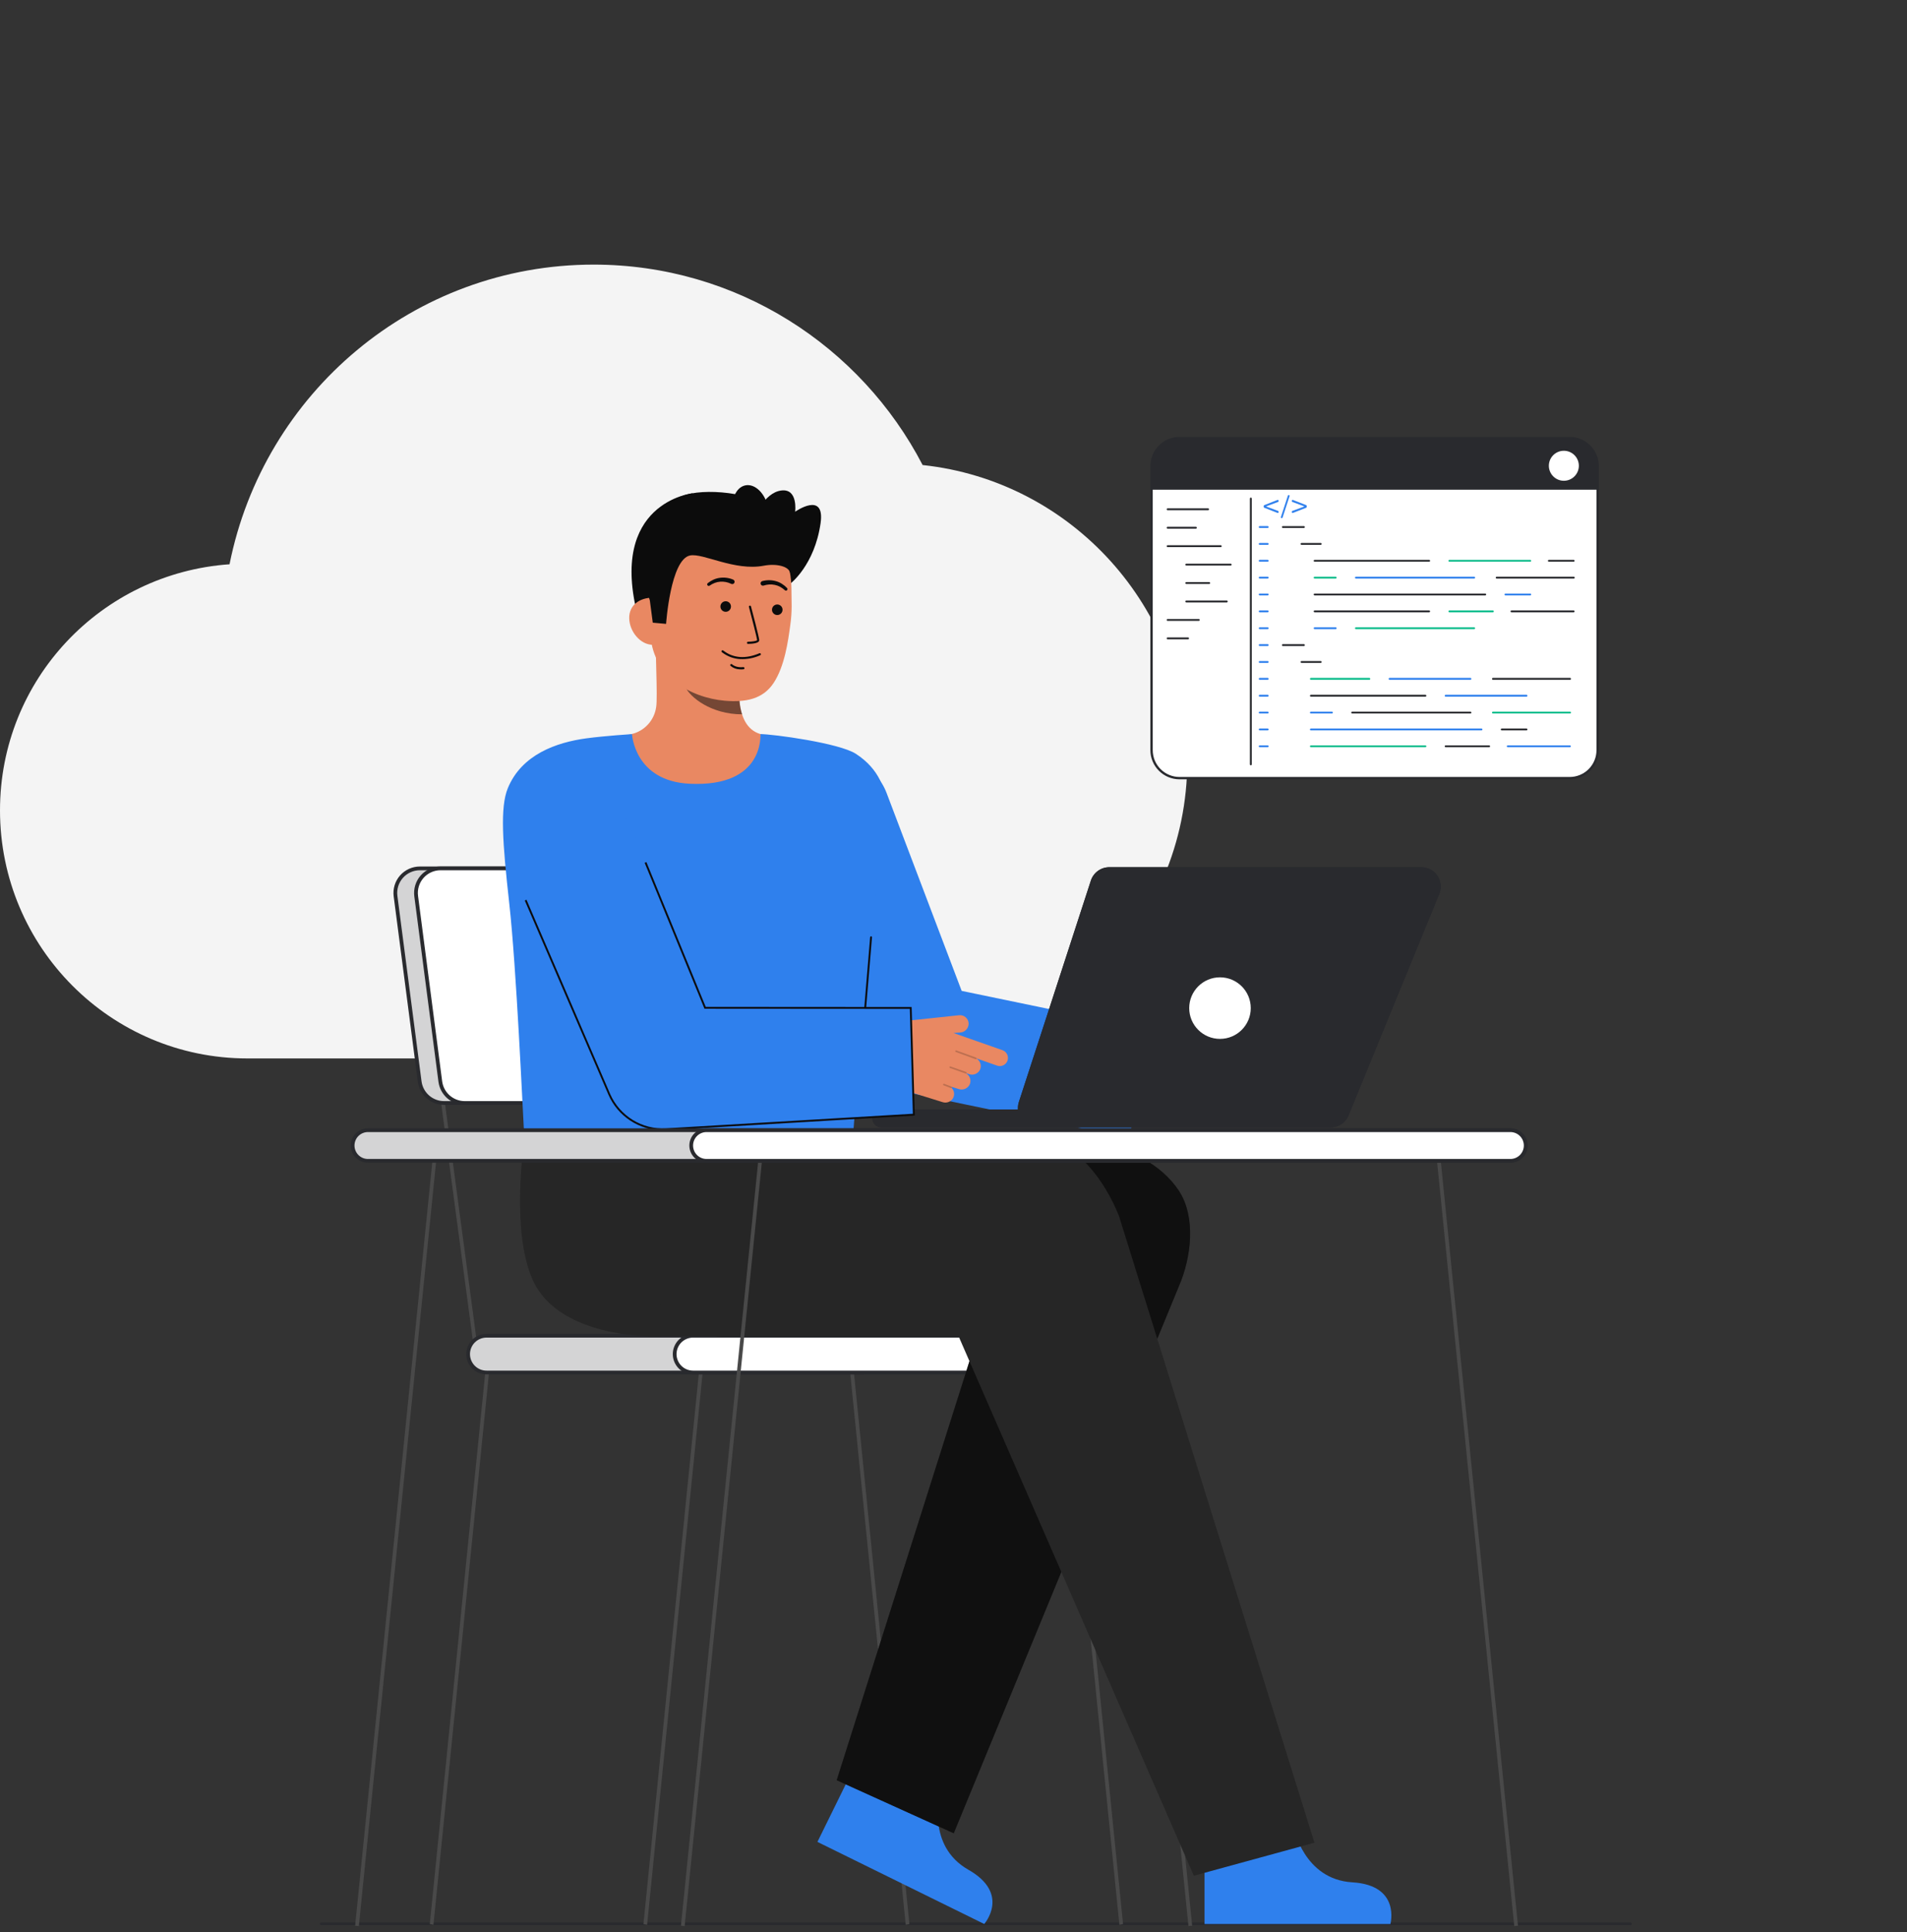 <svg width="309" height="313" viewBox="0 0 309 313" fill="none" xmlns="http://www.w3.org/2000/svg">
<rect x="0" y="0" width="309" height="313" fill="#333333" stroke="none"/>
<path d="M264.197 311.847H52.046C51.99 311.847 51.936 311.825 51.896 311.785C51.856 311.745 51.834 311.691 51.834 311.635C51.834 311.579 51.856 311.525 51.896 311.485C51.936 311.445 51.99 311.423 52.046 311.423H264.196C264.253 311.423 264.307 311.445 264.346 311.485C264.386 311.525 264.408 311.579 264.408 311.635C264.408 311.691 264.386 311.745 264.346 311.785C264.307 311.825 264.253 311.847 264.196 311.847H264.197Z" fill="#292A2E"/>
<g opacity="0.65">
<path d="M264.197 311.847H52.046C51.99 311.847 51.936 311.825 51.896 311.785C51.856 311.745 51.834 311.691 51.834 311.635C51.834 311.579 51.856 311.525 51.896 311.485C51.936 311.445 51.99 311.423 52.046 311.423H264.196C264.253 311.423 264.307 311.445 264.346 311.485C264.386 311.525 264.408 311.579 264.408 311.635C264.408 311.691 264.386 311.745 264.346 311.785C264.307 311.825 264.253 311.847 264.196 311.847H264.197Z" fill="#292A2E"/>
</g>
<path d="M37.194 91.404C42.725 63.677 67.013 42.862 96.192 42.862C119.358 42.862 139.478 56.042 149.498 75.33C173.626 77.902 192.383 98.396 192.383 123.229C192.383 149.831 170.82 171.449 144.287 171.449H40.08C17.956 171.449 -6.10352e-05 153.447 -6.10352e-05 131.266C-6.10352e-05 110.049 16.433 92.85 37.194 91.404Z" fill="#F4F4F4"/>
<path d="M70.234 311.795L69.639 311.68L78.937 219.29L79.532 219.404L70.234 311.795Z" fill="#494949"/>
<path d="M104.854 311.795L104.259 311.68L113.556 219.29L114.151 219.404L104.854 311.795Z" fill="#494949"/>
<path d="M181.379 311.795L181.974 311.68L172.676 219.29L172.081 219.404L181.379 311.795Z" fill="#494949"/>
<path d="M146.759 311.795L147.354 311.68L138.057 219.29L137.462 219.404L146.759 311.795Z" fill="#494949"/>
<path d="M134.429 178.628L133.829 178.708L139.26 219.387L139.86 219.307L134.429 178.628Z" fill="#494949"/>
<path d="M72.087 178.628L71.486 178.708L76.918 219.387L77.518 219.307L72.087 178.628Z" fill="#494949"/>
<path d="M139.808 216.368H78.83C77.185 216.368 75.851 217.701 75.851 219.347V219.347C75.851 220.992 77.185 222.326 78.83 222.326H139.808C141.453 222.326 142.787 220.992 142.787 219.347V219.347C142.787 217.701 141.453 216.368 139.808 216.368Z" fill="#292A2E"/>
<path opacity="0.8" d="M139.808 216.368H78.83C77.185 216.368 75.851 217.701 75.851 219.347V219.347C75.851 220.992 77.185 222.326 78.83 222.326H139.808C141.453 222.326 142.787 220.992 142.787 219.347V219.347C142.787 217.701 141.453 216.368 139.808 216.368Z" fill="white"/>
<path d="M139.808 222.629H78.83C78.399 222.629 77.973 222.544 77.575 222.379C77.176 222.214 76.815 221.973 76.51 221.668C76.205 221.363 75.963 221.001 75.798 220.603C75.633 220.205 75.549 219.778 75.549 219.347C75.549 218.916 75.633 218.49 75.798 218.091C75.963 217.693 76.205 217.331 76.51 217.027C76.815 216.722 77.176 216.48 77.575 216.315C77.973 216.15 78.399 216.065 78.83 216.065H139.808C140.239 216.065 140.666 216.15 141.064 216.315C141.462 216.48 141.824 216.722 142.129 217.027C142.433 217.331 142.675 217.693 142.84 218.091C143.005 218.49 143.09 218.916 143.09 219.347C143.09 219.778 143.005 220.205 142.84 220.603C142.675 221.001 142.433 221.363 142.129 221.668C141.824 221.973 141.462 222.214 141.064 222.379C140.666 222.544 140.239 222.629 139.808 222.629ZM78.83 216.671C78.479 216.671 78.131 216.74 77.806 216.875C77.482 217.009 77.187 217.207 76.938 217.455C76.69 217.703 76.493 217.998 76.358 218.323C76.224 218.648 76.154 218.996 76.154 219.347C76.154 219.699 76.224 220.047 76.358 220.371C76.493 220.696 76.69 220.991 76.938 221.239C77.187 221.488 77.482 221.685 77.806 221.82C78.131 221.954 78.479 222.023 78.83 222.023H139.808C140.159 222.023 140.507 221.954 140.832 221.82C141.157 221.685 141.452 221.488 141.7 221.239C141.949 220.991 142.146 220.696 142.28 220.371C142.415 220.047 142.484 219.699 142.484 219.347C142.484 218.996 142.415 218.648 142.28 218.323C142.146 217.998 141.949 217.703 141.7 217.455C141.452 217.207 141.157 217.009 140.832 216.875C140.507 216.74 140.159 216.671 139.808 216.671H78.83Z" fill="#292A2E"/>
<path d="M173.276 216.368H112.298C110.653 216.368 109.319 217.701 109.319 219.347V219.347C109.319 220.992 110.653 222.326 112.298 222.326H173.276C174.921 222.326 176.255 220.992 176.255 219.347V219.347C176.255 217.701 174.921 216.368 173.276 216.368Z" fill="white"/>
<path d="M173.276 222.629H112.298C111.867 222.629 111.44 222.544 111.042 222.379C110.644 222.214 110.282 221.973 109.978 221.668C109.673 221.363 109.431 221.001 109.266 220.603C109.101 220.205 109.016 219.778 109.016 219.347C109.016 218.916 109.101 218.49 109.266 218.091C109.431 217.693 109.673 217.331 109.978 217.027C110.282 216.722 110.644 216.48 111.042 216.315C111.44 216.15 111.867 216.065 112.298 216.065H173.276C173.707 216.065 174.134 216.15 174.532 216.315C174.93 216.48 175.292 216.722 175.597 217.027C175.901 217.331 176.143 217.693 176.308 218.091C176.473 218.49 176.558 218.916 176.558 219.347C176.558 219.778 176.473 220.205 176.308 220.603C176.143 221.001 175.901 221.363 175.597 221.668C175.292 221.973 174.93 222.214 174.532 222.379C174.134 222.544 173.707 222.629 173.276 222.629ZM112.298 216.671C111.947 216.671 111.599 216.74 111.274 216.875C110.949 217.009 110.654 217.207 110.406 217.455C110.157 217.703 109.96 217.998 109.826 218.323C109.691 218.648 109.622 218.996 109.622 219.347C109.622 219.699 109.691 220.047 109.826 220.371C109.96 220.696 110.157 220.991 110.406 221.239C110.654 221.488 110.949 221.685 111.274 221.82C111.599 221.954 111.947 222.023 112.298 222.023H173.276C173.627 222.023 173.975 221.954 174.3 221.82C174.625 221.685 174.92 221.488 175.168 221.239C175.417 220.991 175.614 220.696 175.748 220.371C175.883 220.047 175.952 219.699 175.952 219.347C175.952 218.996 175.883 218.648 175.748 218.323C175.614 217.998 175.417 217.703 175.168 217.455C174.92 217.207 174.625 217.009 174.3 216.875C173.975 216.74 173.627 216.671 173.276 216.671H112.298Z" fill="#292A2E"/>
<path d="M131.088 178.666H71.95C70.983 178.666 70.049 178.314 69.323 177.676C68.596 177.038 68.127 176.157 68.002 175.198L64.09 145.158C64.017 144.597 64.064 144.026 64.229 143.484C64.394 142.942 64.673 142.442 65.047 142.017C65.421 141.591 65.881 141.25 66.397 141.017C66.913 140.783 67.472 140.663 68.039 140.663H127.177C128.143 140.663 129.077 141.014 129.804 141.652C130.53 142.29 131 143.171 131.125 144.13L135.036 174.17C135.109 174.732 135.062 175.303 134.897 175.844C134.732 176.386 134.453 176.886 134.08 177.312C133.706 177.737 133.246 178.078 132.73 178.312C132.214 178.545 131.655 178.666 131.088 178.666Z" fill="#292A2E"/>
<path opacity="0.8" d="M131.088 178.666H71.95C70.983 178.666 70.049 178.314 69.323 177.676C68.596 177.038 68.127 176.157 68.002 175.198L64.09 145.158C64.017 144.597 64.064 144.026 64.229 143.484C64.394 142.942 64.673 142.442 65.047 142.017C65.421 141.591 65.881 141.25 66.397 141.017C66.913 140.783 67.472 140.663 68.039 140.663H127.177C128.143 140.663 129.077 141.014 129.804 141.652C130.53 142.29 131 143.171 131.125 144.13L135.036 174.17C135.109 174.732 135.062 175.303 134.897 175.844C134.732 176.386 134.453 176.886 134.08 177.312C133.706 177.737 133.246 178.078 132.73 178.312C132.214 178.545 131.655 178.666 131.088 178.666Z" fill="white"/>
<path d="M131.088 178.97H71.95C70.91 178.967 69.906 178.588 69.125 177.902C68.344 177.216 67.838 176.269 67.701 175.238L63.79 145.198C63.711 144.594 63.762 143.98 63.94 143.397C64.117 142.814 64.417 142.275 64.819 141.817C65.221 141.359 65.716 140.993 66.272 140.741C66.827 140.49 67.429 140.36 68.039 140.36H127.177C128.216 140.363 129.22 140.742 130.001 141.428C130.783 142.114 131.288 143.061 131.425 144.092L135.337 174.132C135.415 174.737 135.364 175.351 135.187 175.934C135.009 176.516 134.71 177.055 134.308 177.513C133.905 177.97 133.41 178.337 132.855 178.589C132.3 178.84 131.698 178.97 131.088 178.97ZM68.039 140.966C67.516 140.966 66.998 141.078 66.522 141.294C66.045 141.509 65.62 141.824 65.275 142.217C64.93 142.61 64.672 143.073 64.52 143.573C64.367 144.074 64.323 144.601 64.391 145.12L68.303 175.16C68.42 176.045 68.854 176.858 69.525 177.447C70.196 178.036 71.058 178.362 71.951 178.364H131.088C131.612 178.364 132.129 178.252 132.605 178.036C133.082 177.821 133.507 177.506 133.852 177.112C134.197 176.719 134.454 176.257 134.607 175.757C134.759 175.256 134.803 174.729 134.735 174.21L130.824 144.17C130.707 143.285 130.273 142.473 129.602 141.883C128.931 141.294 128.069 140.968 127.177 140.966L68.039 140.966Z" fill="#292A2E"/>
<path d="M134.432 178.666H75.294C74.327 178.666 73.393 178.314 72.666 177.676C71.94 177.038 71.471 176.157 71.346 175.198L67.433 145.158C67.36 144.597 67.407 144.026 67.572 143.484C67.737 142.943 68.016 142.442 68.389 142.017C68.763 141.591 69.223 141.25 69.739 141.017C70.255 140.783 70.815 140.663 71.381 140.663H130.521C131.487 140.663 132.421 141.014 133.148 141.652C133.874 142.29 134.344 143.171 134.468 144.13L138.38 174.17C138.453 174.732 138.406 175.303 138.241 175.844C138.076 176.386 137.797 176.886 137.424 177.312C137.05 177.737 136.59 178.078 136.074 178.312C135.558 178.545 134.998 178.666 134.432 178.666Z" fill="white"/>
<path d="M134.432 178.97H75.294C74.254 178.967 73.25 178.588 72.469 177.902C71.688 177.216 71.182 176.269 71.045 175.238L67.133 145.198C67.055 144.594 67.106 143.98 67.284 143.397C67.461 142.814 67.761 142.276 68.163 141.818C68.565 141.36 69.06 140.993 69.615 140.742C70.17 140.49 70.773 140.36 71.382 140.36H130.52C131.56 140.363 132.564 140.742 133.345 141.428C134.126 142.115 134.632 143.061 134.769 144.092L138.681 174.132C138.759 174.737 138.708 175.351 138.531 175.934C138.353 176.516 138.053 177.055 137.651 177.513C137.249 177.97 136.754 178.337 136.199 178.588C135.644 178.84 135.041 178.97 134.432 178.97ZM71.382 140.966C70.859 140.966 70.342 141.078 69.866 141.294C69.389 141.51 68.964 141.825 68.619 142.218C68.274 142.611 68.017 143.073 67.864 143.574C67.712 144.074 67.668 144.601 67.736 145.12L71.646 175.16C71.763 176.045 72.198 176.858 72.868 177.447C73.539 178.036 74.401 178.362 75.294 178.364H134.432C134.955 178.364 135.472 178.252 135.949 178.037C136.426 177.821 136.851 177.506 137.196 177.113C137.541 176.72 137.799 176.257 137.951 175.757C138.103 175.257 138.147 174.729 138.08 174.21L134.168 144.17C134.051 143.285 133.617 142.473 132.946 141.883C132.275 141.294 131.413 140.968 130.52 140.966L71.382 140.966Z" fill="#292A2E"/>
<path d="M180.402 185.527L179.8 185.587L192.569 311.998L193.171 311.938L180.402 185.527Z" fill="#494949"/>
<path d="M128.059 94.546C128.059 94.546 131.988 91.579 132.962 84.752C133.716 79.465 128.84 82.89 128.84 82.89C128.84 82.89 129.345 79.078 126.568 79.457C123.79 79.835 122.237 83.839 122.237 83.839" fill="#0C0C0C"/>
<path d="M112.214 79.904C112.214 79.904 98.434 81.382 103.416 100.054L104.635 100.135L107.111 100.301" fill="#0C0C0C"/>
<path d="M125.751 119.554C125.69 119.546 125.018 130.7 112.058 129.729C103.087 129.057 99.888 119.538 99.682 119.538C100.65 119.333 101.845 119.02 102.32 118.913C103.355 118.673 104.293 118.123 105.008 117.337C105.723 116.551 106.182 115.565 106.324 114.512C106.586 112.931 106.142 104.841 106.278 103.241L120.049 106.315C119.857 109.694 118.51 117.527 123.23 118.913C124.016 119.143 124.862 119.353 125.751 119.554Z" fill="#E98862"/>
<path opacity="0.52" d="M120.243 115.712C120.027 115.017 119.888 114.3 119.828 113.575C119.677 111.919 119.708 110.252 119.919 108.604C117.12 108.226 114.483 107.071 112.308 105.269C112.052 106.213 110.646 110.34 111.036 111.237C111.77 112.934 115.228 115.712 120.243 115.712Z" fill="#0C0C0C"/>
<path d="M117.401 113.505C111.968 113.017 105.465 109.585 105.371 102.21L105.286 95.555C105.193 88.18 108.99 82.152 115.934 82.064C122.878 81.976 128.144 87.888 128.238 95.263L128.275 98.209C128.271 99.221 128.197 100.231 128.055 101.233C127.698 103.883 127.146 107.913 125.348 110.638C123.649 113.212 120.872 113.816 117.401 113.505Z" fill="#E98862"/>
<path d="M119.921 106.765C121.042 106.816 122.16 106.602 123.183 106.142C123.205 106.133 123.224 106.12 123.24 106.103C123.256 106.087 123.269 106.067 123.277 106.046C123.286 106.025 123.29 106.002 123.29 105.979C123.29 105.956 123.285 105.933 123.276 105.912C123.267 105.891 123.254 105.872 123.237 105.856C123.221 105.839 123.201 105.827 123.18 105.818C123.159 105.81 123.136 105.805 123.113 105.806C123.09 105.806 123.067 105.811 123.046 105.82C120.841 106.76 118.838 106.622 117.255 105.421C117.224 105.396 117.19 105.372 117.156 105.351C117.116 105.332 117.071 105.329 117.029 105.343C116.987 105.356 116.952 105.384 116.93 105.422C116.908 105.46 116.901 105.505 116.911 105.548C116.921 105.591 116.946 105.629 116.982 105.654C116.994 105.661 117.015 105.678 117.042 105.7C117.875 106.333 118.877 106.704 119.921 106.765Z" fill="#0C0C0C"/>
<path d="M119.869 108.424C120.072 108.437 120.275 108.432 120.477 108.41C120.523 108.405 120.565 108.382 120.594 108.346C120.623 108.31 120.637 108.263 120.632 108.217C120.627 108.171 120.604 108.129 120.568 108.099C120.532 108.07 120.486 108.057 120.44 108.062C119.226 108.191 118.647 107.634 118.622 107.611C118.589 107.578 118.545 107.559 118.498 107.559C118.452 107.559 118.407 107.577 118.374 107.61C118.342 107.643 118.323 107.688 118.323 107.734C118.323 107.781 118.341 107.825 118.374 107.858C118.792 108.214 119.32 108.414 119.869 108.424Z" fill="#0C0C0C"/>
<path d="M125.944 99.627C126.417 99.627 126.8 99.244 126.8 98.771C126.8 98.299 126.417 97.916 125.944 97.916C125.472 97.916 125.089 98.299 125.089 98.771C125.089 99.244 125.472 99.627 125.944 99.627Z" fill="#0C0C0C"/>
<path d="M117.588 99.103C118.06 99.103 118.443 98.72 118.443 98.248C118.443 97.775 118.06 97.393 117.588 97.393C117.116 97.393 116.733 97.775 116.733 98.248C116.733 98.72 117.116 99.103 117.588 99.103Z" fill="#0C0C0C"/>
<path d="M105.831 104.451C103.72 104.478 101.981 102.242 101.954 100.132C101.926 98.022 103.623 96.836 105.733 96.81L106.838 98.21L107.644 104.428L105.831 104.451Z" fill="#E98862"/>
<path d="M107.929 101.059C107.929 101.059 108.641 90.624 111.806 89.979C113.913 89.55 119.024 92.54 123.758 91.637C125.829 91.243 127.795 91.754 127.995 92.733C128.074 93.12 129.364 87.553 126.121 83.33C123.539 79.966 115.089 79.017 111.245 80.119C100.6 83.173 105.297 97.268 105.297 97.268L105.772 100.866L107.929 101.059Z" fill="#0C0C0C"/>
<path d="M121.195 104.3H121.209C121.889 104.293 123.029 104.206 123.024 103.697C123.02 103.275 121.82 98.737 121.683 98.221C121.67 98.178 121.641 98.142 121.602 98.12C121.562 98.098 121.516 98.092 121.473 98.104C121.43 98.115 121.392 98.143 121.369 98.182C121.346 98.22 121.339 98.266 121.348 98.309C121.881 100.319 122.675 103.414 122.678 103.701C122.612 103.822 121.91 103.947 121.206 103.954C121.161 103.955 121.119 103.973 121.087 104.004C121.056 104.036 121.038 104.078 121.036 104.122C121.035 104.167 121.051 104.21 121.08 104.243C121.11 104.276 121.151 104.296 121.195 104.3V104.3Z" fill="#0C0C0C"/>
<path d="M123.517 94.132C124.231 93.936 124.986 93.936 125.7 94.132C126.052 94.227 126.387 94.373 126.694 94.567C126.998 94.757 127.277 94.985 127.524 95.245C127.571 95.29 127.598 95.353 127.6 95.419C127.602 95.485 127.578 95.549 127.533 95.597C127.488 95.645 127.426 95.674 127.361 95.677C127.295 95.68 127.23 95.658 127.181 95.614L127.166 95.601C126.937 95.389 126.682 95.207 126.408 95.059C126.139 94.912 125.85 94.806 125.549 94.745C124.957 94.621 124.343 94.655 123.769 94.845L123.745 94.853C123.65 94.887 123.546 94.881 123.455 94.838C123.364 94.795 123.295 94.717 123.261 94.622C123.228 94.528 123.233 94.423 123.277 94.333C123.32 94.242 123.397 94.172 123.492 94.139L123.517 94.132Z" fill="#0C0C0C"/>
<path d="M118.456 94.564C117.912 94.299 117.308 94.184 116.705 94.228C116.399 94.248 116.098 94.314 115.812 94.424C115.521 94.535 115.245 94.681 114.991 94.86L114.974 94.871C114.92 94.906 114.854 94.919 114.79 94.906C114.726 94.894 114.67 94.858 114.632 94.805C114.595 94.752 114.579 94.686 114.588 94.622C114.598 94.558 114.632 94.5 114.683 94.46C114.962 94.235 115.269 94.047 115.595 93.899C115.926 93.748 116.277 93.647 116.638 93.6C117.372 93.5 118.12 93.6 118.803 93.89C118.895 93.93 118.968 94.006 119.005 94.1C119.042 94.193 119.04 94.298 119 94.39C118.959 94.483 118.884 94.555 118.79 94.592C118.697 94.629 118.592 94.627 118.5 94.587L118.479 94.577L118.456 94.564Z" fill="#0C0C0C"/>
<path d="M122.5 86.951C124.062 86.624 124.939 84.496 124.458 82.197C123.978 79.898 122.322 78.299 120.76 78.625C119.198 78.952 118.322 81.08 118.802 83.379C119.282 85.678 120.938 87.277 122.5 86.951Z" fill="#0C0C0C"/>
<path d="M209.616 296.022C209.616 296.022 211.24 304.44 219.122 304.909C227.004 305.379 225.295 311.658 225.295 311.658H195.175V296.609L209.616 296.022Z" fill="#2F80ED"/>
<path d="M152.313 290.706C152.313 290.706 150.054 298.977 156.92 302.877C163.785 306.777 159.48 311.657 159.48 311.657L132.452 298.36L139.095 284.857L152.313 290.706Z" fill="#2F80ED"/>
<path d="M135.573 288.37L158.365 216.467H117.051C108.752 216.467 105.292 209.43 105.292 201.131C105.292 192.832 113.451 185.558 121.749 185.558H177.508C182.57 185.558 188.245 188.653 191.024 192.885C193.802 197.116 193.051 203.673 191.038 208.317L154.54 296.963" fill="#262626"/>
<path opacity="0.8" d="M135.573 288.37L158.365 216.467H117.051C108.752 216.467 105.292 209.43 105.292 201.131C105.292 192.832 113.451 185.558 121.749 185.558H177.508C182.57 185.558 188.245 188.653 191.024 192.885C193.802 197.116 193.051 203.673 191.038 208.317L154.54 296.963" fill="#0A0A0A"/>
<path d="M193.442 303.84L155.332 216.468L105.292 216.465C93.566 215.545 88.196 209.12 88.367 200.823C88.536 192.631 92.683 184.54 100.838 184.54H168.283C174.317 184.664 179.064 191.332 181.302 196.936L212.984 298.491" fill="#262626"/>
<path d="M84.954 184.64C84.954 184.64 82.732 199.132 86.255 207.19C90.652 217.249 107.138 216.465 107.138 216.465L106.209 184.54L84.954 184.64Z" fill="#262626"/>
<path d="M182.736 184.355L147.389 177.031C145.916 176.726 144.544 176.054 143.399 175.078C142.255 174.101 141.375 172.852 140.841 171.446L126.939 134.811C126.515 133.711 126.313 132.539 126.344 131.361C126.375 130.183 126.639 129.023 127.12 127.948C127.6 126.872 128.289 125.902 129.146 125.093C130.002 124.284 131.01 123.653 132.112 123.235C133.213 122.817 134.387 122.62 135.564 122.657C136.742 122.694 137.901 122.963 138.974 123.449C140.047 123.935 141.014 124.628 141.819 125.489C142.623 126.349 143.25 127.36 143.663 128.464L155.824 160.51L186.366 166.838C186.366 166.838 183.349 184.482 182.736 184.355Z" fill="#2F80ED"/>
<path d="M141.853 144.113C141.445 148.909 138.552 178.827 138.158 184.734H84.978C84.672 179.407 83.68 156.788 82.521 146.37C81.415 136.429 81.014 130.755 82.288 127.666C84.535 122.217 90.157 120.257 95.001 119.601C97.958 119.201 102.406 118.914 102.406 118.914C102.406 118.914 102.782 126.532 111.763 126.956C123.987 127.532 123.171 118.914 123.231 118.914C125.211 118.914 135.991 120.354 138.687 122.111C142.494 124.592 143.619 127.974 143.664 131.08C143.715 134.658 142.316 138.674 141.853 144.113Z" fill="#2F80ED"/>
<path d="M139.763 168.559H139.75C139.73 168.558 139.711 168.552 139.693 168.543C139.676 168.534 139.66 168.521 139.647 168.506C139.634 168.491 139.625 168.473 139.619 168.454C139.612 168.435 139.61 168.415 139.612 168.396L140.992 151.811C140.994 151.791 140.999 151.772 141.008 151.754C141.017 151.736 141.029 151.72 141.044 151.707C141.06 151.694 141.077 151.684 141.096 151.678C141.116 151.672 141.136 151.671 141.156 151.673C141.176 151.674 141.195 151.68 141.213 151.689C141.23 151.698 141.246 151.711 141.259 151.726C141.272 151.741 141.281 151.759 141.287 151.778C141.294 151.797 141.296 151.816 141.294 151.836L139.914 168.421C139.91 168.458 139.893 168.494 139.865 168.519C139.837 168.545 139.801 168.559 139.763 168.559Z" fill="#0C0C0C"/>
<path d="M165.091 178.512L176.759 142.643C176.964 142.013 177.364 141.463 177.9 141.074C178.436 140.684 179.082 140.475 179.745 140.475H230.313C230.809 140.475 231.297 140.592 231.739 140.817C232.18 141.042 232.562 141.368 232.853 141.769C233.145 142.17 233.337 142.634 233.414 143.124C233.492 143.613 233.452 144.114 233.299 144.585L218.601 180.456C218.396 181.086 217.997 181.636 217.461 182.025C216.924 182.415 216.278 182.624 215.616 182.625H168.076C167.581 182.625 167.092 182.507 166.65 182.282C166.209 182.057 165.827 181.731 165.535 181.33C165.244 180.928 165.052 180.464 164.975 179.974C164.897 179.485 164.937 178.984 165.091 178.512Z" fill="#292A2E"/>
<path d="M165.091 178.512L176.759 142.643C176.964 142.013 177.364 141.463 177.9 141.074C178.436 140.684 179.082 140.475 179.745 140.475H230.313C230.809 140.475 231.297 140.592 231.739 140.817C232.18 141.042 232.562 141.368 232.853 141.769C233.145 142.17 233.337 142.634 233.414 143.124C233.492 143.613 233.452 144.114 233.299 144.585L218.601 180.456C218.396 181.086 217.997 181.636 217.461 182.025C216.924 182.415 216.278 182.624 215.616 182.625H168.076C167.581 182.625 167.092 182.507 166.65 182.282C166.209 182.057 165.827 181.731 165.535 181.33C165.244 180.928 165.052 180.464 164.975 179.974C164.897 179.485 164.937 178.984 165.091 178.512Z" fill="#292A2E"/>
<path d="M174.609 179.715H142.786C141.993 179.715 141.351 180.358 141.351 181.151V181.187C141.351 181.98 141.993 182.623 142.786 182.623H174.609C175.402 182.623 176.045 181.98 176.045 181.187V181.151C176.045 180.358 175.402 179.715 174.609 179.715Z" fill="#292A2E"/>
<path d="M174.609 179.715H142.786C141.993 179.715 141.351 180.358 141.351 181.151V181.187C141.351 181.98 141.993 182.623 142.786 182.623H174.609C175.402 182.623 176.045 181.98 176.045 181.187V181.151C176.045 180.358 175.402 179.715 174.609 179.715Z" fill="#292A2E"/>
<path d="M197.68 168.285C200.434 168.285 202.666 166.052 202.666 163.299C202.666 160.545 200.434 158.313 197.68 158.313C194.926 158.313 192.694 160.545 192.694 163.299C192.694 166.052 194.926 168.285 197.68 168.285Z" fill="white"/>
<path d="M162.431 170.112L154.489 167.329L155.629 167.25C155.996 167.217 156.338 167.046 156.584 166.771C156.83 166.496 156.963 166.138 156.955 165.769C156.945 165.579 156.896 165.393 156.811 165.222C156.726 165.052 156.607 164.9 156.462 164.777C156.317 164.654 156.148 164.562 155.965 164.506C155.783 164.45 155.592 164.432 155.402 164.453L141.351 165.946L141.714 170.461C141.828 171.864 142.357 173.201 143.235 174.3C144.113 175.399 145.3 176.212 146.642 176.632L152.727 178.528C153.042 178.633 153.382 178.626 153.692 178.508C154.002 178.39 154.261 178.169 154.426 177.882C154.57 177.62 154.626 177.318 154.586 177.022C154.547 176.725 154.413 176.449 154.206 176.234C154.219 176.224 154.231 176.212 154.239 176.198C154.248 176.184 154.253 176.168 154.256 176.152C154.258 176.136 154.257 176.119 154.253 176.103C154.248 176.087 154.241 176.072 154.23 176.059L155.351 176.411C155.701 176.529 156.082 176.509 156.418 176.356C156.754 176.203 157.019 175.928 157.16 175.587C157.275 175.278 157.278 174.938 157.167 174.627C157.056 174.316 156.839 174.054 156.554 173.888C156.567 173.881 156.579 173.871 156.589 173.86L157.05 174.004C157.364 174.109 157.705 174.102 158.014 173.984C158.324 173.866 158.583 173.645 158.749 173.358C158.923 173.04 158.967 172.667 158.872 172.317C158.777 171.966 158.551 171.667 158.24 171.48C158.242 171.471 158.244 171.461 158.244 171.452L161.552 172.611C161.716 172.67 161.891 172.697 162.065 172.688C162.24 172.68 162.411 172.637 162.569 172.562C162.727 172.487 162.869 172.381 162.986 172.251C163.102 172.121 163.192 171.969 163.25 171.804C163.308 171.639 163.333 171.464 163.322 171.29C163.312 171.115 163.268 170.944 163.191 170.787C163.114 170.63 163.007 170.489 162.876 170.374C162.745 170.258 162.592 170.17 162.427 170.114L162.431 170.112Z" fill="#E98862"/>
<path opacity="0.2" d="M158.118 171.579C158.103 171.579 158.088 171.577 158.073 171.572L154.874 170.408C154.841 170.396 154.815 170.372 154.8 170.34C154.785 170.308 154.784 170.272 154.796 170.239C154.808 170.206 154.832 170.179 154.864 170.165C154.896 170.15 154.932 170.148 154.965 170.16L158.164 171.324C158.194 171.334 158.218 171.355 158.234 171.382C158.249 171.409 158.255 171.44 158.249 171.471C158.244 171.501 158.228 171.529 158.204 171.549C158.18 171.569 158.15 171.58 158.119 171.579H158.118Z" fill="#0A0A0A"/>
<path opacity="0.2" d="M156.501 173.905C156.486 173.905 156.471 173.903 156.456 173.898L153.935 173.003C153.918 172.998 153.903 172.989 153.89 172.977C153.876 172.966 153.866 172.952 153.858 172.936C153.85 172.92 153.845 172.903 153.844 172.886C153.843 172.868 153.846 172.85 153.852 172.834C153.858 172.817 153.867 172.802 153.879 172.789C153.89 172.776 153.905 172.766 153.921 172.758C153.937 172.751 153.954 172.747 153.971 172.746C153.989 172.746 154.006 172.748 154.023 172.755L156.545 173.649C156.574 173.66 156.599 173.68 156.614 173.707C156.63 173.734 156.636 173.765 156.63 173.796C156.625 173.826 156.609 173.854 156.586 173.874C156.562 173.894 156.532 173.905 156.501 173.905Z" fill="#0A0A0A"/>
<path opacity="0.2" d="M154.126 176.266C154.11 176.266 154.094 176.263 154.079 176.258L152.898 175.807C152.865 175.795 152.839 175.77 152.825 175.738C152.81 175.706 152.809 175.67 152.822 175.637C152.834 175.604 152.859 175.578 152.891 175.564C152.923 175.549 152.96 175.548 152.992 175.561L154.173 176.011C154.202 176.022 154.226 176.043 154.242 176.07C154.257 176.097 154.262 176.128 154.257 176.158C154.251 176.189 154.235 176.216 154.211 176.236C154.187 176.256 154.157 176.266 154.126 176.266H154.126Z" fill="#0A0A0A"/>
<path d="M147.57 163.272L114.252 163.25L101.648 132.503L82.845 140.408L98.57 176.9L98.724 177.264C99.493 179.037 100.789 180.532 102.436 181.545C104.083 182.557 106.002 183.039 107.932 182.925L148.073 180.554L147.57 163.272Z" fill="#2F80ED"/>
<path d="M107.38 183.093C105.512 183.09 103.686 182.542 102.124 181.518C100.562 180.493 99.332 179.036 98.585 177.324L98.431 176.961L85.031 145.868L85.309 145.747L98.863 177.205C99.624 178.948 100.9 180.415 102.519 181.411C104.139 182.407 106.025 182.882 107.923 182.774L147.917 180.412L147.422 163.425L114.15 163.402L104.457 139.761L104.738 139.646L114.352 163.1L147.716 163.122L148.229 180.697L148.082 180.706L107.941 183.076C107.754 183.088 107.566 183.093 107.38 183.093Z" fill="#0C0C0C"/>
<path d="M70.321 185.531L57.544 311.941L58.146 312.002L70.924 185.592L70.321 185.531Z" fill="#494949"/>
<path d="M123.115 185.531L110.337 311.941L110.939 312.002L123.717 185.592L123.115 185.531Z" fill="#494949"/>
<path d="M233.196 185.528L232.593 185.589L245.362 312L245.965 311.94L233.196 185.528Z" fill="#494949"/>
<path d="M244.71 183.075H59.643C58.272 183.075 57.161 184.186 57.161 185.556C57.161 186.927 58.272 188.038 59.643 188.038H244.71C246.081 188.038 247.192 186.927 247.192 185.556C247.192 184.186 246.081 183.075 244.71 183.075Z" fill="#292A2E"/>
<path opacity="0.8" d="M244.71 183.075H59.643C58.272 183.075 57.161 184.186 57.161 185.556C57.161 186.927 58.272 188.038 59.643 188.038H244.71C246.081 188.038 247.192 186.927 247.192 185.556C247.192 184.186 246.081 183.075 244.71 183.075Z" fill="white"/>
<path d="M244.71 188.342H59.644C59.276 188.346 58.911 188.277 58.57 188.138C58.228 188 57.918 187.796 57.656 187.537C57.395 187.278 57.187 186.969 57.045 186.63C56.903 186.29 56.83 185.925 56.83 185.557C56.83 185.189 56.903 184.825 57.045 184.485C57.187 184.145 57.395 183.837 57.656 183.578C57.918 183.319 58.228 183.114 58.57 182.976C58.911 182.838 59.276 182.769 59.644 182.773H244.71C245.078 182.769 245.443 182.838 245.785 182.976C246.126 183.114 246.436 183.319 246.698 183.578C246.96 183.837 247.167 184.145 247.309 184.485C247.451 184.825 247.524 185.189 247.524 185.557C247.524 185.925 247.451 186.29 247.309 186.63C247.167 186.969 246.96 187.278 246.698 187.537C246.436 187.796 246.126 188 245.785 188.138C245.443 188.277 245.078 188.346 244.71 188.342ZM59.644 183.378C59.356 183.375 59.07 183.429 58.802 183.537C58.535 183.645 58.292 183.805 58.087 184.007C57.882 184.21 57.719 184.451 57.608 184.717C57.497 184.983 57.44 185.269 57.44 185.557C57.44 185.846 57.497 186.131 57.608 186.397C57.719 186.663 57.882 186.904 58.087 187.107C58.292 187.31 58.535 187.47 58.802 187.578C59.07 187.686 59.356 187.739 59.644 187.736H244.71C244.998 187.739 245.285 187.686 245.552 187.578C245.819 187.47 246.062 187.31 246.268 187.107C246.473 186.904 246.635 186.663 246.746 186.397C246.858 186.131 246.915 185.846 246.915 185.557C246.915 185.269 246.858 184.983 246.746 184.717C246.635 184.451 246.473 184.21 246.268 184.007C246.062 183.805 245.819 183.645 245.552 183.537C245.285 183.429 244.998 183.375 244.71 183.378H59.644Z" fill="#292A2E"/>
<path d="M244.71 183.075H114.455C113.084 183.075 111.973 184.186 111.973 185.556C111.973 186.927 113.084 188.038 114.455 188.038H244.71C246.081 188.038 247.192 186.927 247.192 185.556C247.192 184.186 246.081 183.075 244.71 183.075Z" fill="white"/>
<path d="M244.71 188.342H114.454C113.721 188.334 113.02 188.037 112.504 187.516C111.988 186.995 111.698 186.291 111.698 185.557C111.698 184.824 111.988 184.12 112.504 183.598C113.02 183.077 113.721 182.78 114.454 182.773H244.71C245.078 182.769 245.443 182.838 245.785 182.976C246.126 183.114 246.436 183.319 246.698 183.578C246.96 183.837 247.167 184.145 247.309 184.485C247.451 184.825 247.524 185.189 247.524 185.557C247.524 185.925 247.451 186.29 247.309 186.63C247.167 186.969 246.96 187.278 246.698 187.537C246.436 187.796 246.126 188 245.785 188.138C245.443 188.277 245.078 188.346 244.71 188.342ZM114.454 183.378C113.881 183.385 113.333 183.618 112.93 184.026C112.527 184.433 112.301 184.984 112.301 185.557C112.301 186.131 112.527 186.681 112.93 187.089C113.333 187.497 113.881 187.729 114.454 187.736H244.71C244.998 187.739 245.284 187.686 245.552 187.578C245.819 187.47 246.062 187.31 246.267 187.107C246.472 186.904 246.635 186.663 246.746 186.397C246.858 186.131 246.915 185.846 246.915 185.557C246.915 185.269 246.858 184.983 246.746 184.717C246.635 184.451 246.472 184.21 246.267 184.007C246.062 183.805 245.819 183.645 245.552 183.537C245.284 183.429 244.998 183.375 244.71 183.378H114.454Z" fill="#292A2E"/>
<path d="M254.345 126.049L191.122 126.049C189.921 126.049 188.768 125.571 187.919 124.722C187.069 123.872 186.592 122.72 186.592 121.518V75.493C186.592 74.292 187.069 73.14 187.918 72.291C188.767 71.441 189.919 70.964 191.12 70.964H254.347C255.548 70.964 256.7 71.441 257.549 72.291C258.399 73.14 258.876 74.292 258.876 75.493V121.518C258.876 122.72 258.398 123.872 257.549 124.722C256.699 125.571 255.546 126.049 254.345 126.049Z" fill="white"/>
<path d="M186.402 121.517V75.493C186.402 74.241 186.899 73.041 187.784 72.156C188.669 71.272 189.869 70.774 191.12 70.774H254.347C255.598 70.774 256.798 71.272 257.683 72.156C258.568 73.041 259.065 74.241 259.065 75.493V121.517C259.065 122.137 258.943 122.751 258.706 123.324C258.468 123.896 258.121 124.417 257.682 124.855C257.244 125.293 256.724 125.641 256.151 125.878C255.578 126.115 254.965 126.238 254.345 126.238H191.122C190.502 126.238 189.889 126.115 189.316 125.878C188.743 125.641 188.223 125.293 187.785 124.855C187.346 124.417 186.999 123.896 186.761 123.324C186.524 122.751 186.402 122.137 186.402 121.517ZM191.12 71.153C189.97 71.153 188.866 71.611 188.053 72.424C187.239 73.238 186.782 74.342 186.782 75.493V121.517C186.782 122.669 187.239 123.773 188.054 124.587C188.868 125.402 189.972 125.859 191.124 125.859H254.345C255.496 125.859 256.6 125.402 257.415 124.587C258.229 123.773 258.686 122.669 258.686 121.517V75.493C258.686 74.342 258.229 73.238 257.415 72.424C256.601 71.61 255.498 71.153 254.347 71.153H191.12Z" fill="#292A2E"/>
<path d="M186.592 75.492V79.327H258.875V75.492C258.875 74.291 258.398 73.139 257.549 72.29C256.7 71.441 255.548 70.963 254.346 70.963H191.121C190.526 70.963 189.937 71.081 189.388 71.308C188.838 71.536 188.339 71.869 187.918 72.29C187.498 72.71 187.164 73.21 186.937 73.759C186.709 74.309 186.592 74.897 186.592 75.492Z" fill="#292A2E"/>
<path d="M211.278 85.525H207.867C207.827 85.525 207.788 85.509 207.76 85.481C207.732 85.452 207.716 85.414 207.716 85.374C207.716 85.333 207.732 85.295 207.76 85.266C207.788 85.238 207.827 85.222 207.867 85.222H211.278C211.318 85.222 211.357 85.238 211.385 85.266C211.413 85.295 211.429 85.333 211.429 85.374C211.429 85.414 211.413 85.452 211.385 85.481C211.357 85.509 211.318 85.525 211.278 85.525Z" fill="#292A2E"/>
<path d="M205.407 85.524H204.117C204.077 85.524 204.038 85.508 204.01 85.48C203.981 85.451 203.965 85.413 203.965 85.373C203.965 85.332 203.981 85.294 204.01 85.266C204.038 85.237 204.077 85.221 204.117 85.221H205.407C205.448 85.221 205.486 85.237 205.514 85.266C205.543 85.294 205.559 85.332 205.559 85.373C205.559 85.413 205.543 85.451 205.514 85.48C205.486 85.508 205.448 85.524 205.407 85.524Z" fill="#2F80ED"/>
<path d="M205.407 88.257H204.117C204.077 88.257 204.038 88.24 204.01 88.212C203.981 88.184 203.965 88.145 203.965 88.105C203.965 88.065 203.981 88.026 204.01 87.998C204.038 87.97 204.077 87.954 204.117 87.954H205.407C205.448 87.954 205.486 87.97 205.514 87.998C205.543 88.026 205.559 88.065 205.559 88.105C205.559 88.145 205.543 88.184 205.514 88.212C205.486 88.24 205.448 88.257 205.407 88.257Z" fill="#2F80ED"/>
<path d="M205.407 90.987H204.117C204.077 90.987 204.038 90.971 204.01 90.943C203.981 90.914 203.965 90.876 203.965 90.835C203.965 90.795 203.981 90.757 204.01 90.728C204.038 90.7 204.077 90.684 204.117 90.684H205.407C205.448 90.684 205.486 90.7 205.514 90.728C205.543 90.757 205.559 90.795 205.559 90.835C205.559 90.876 205.543 90.914 205.514 90.943C205.486 90.971 205.448 90.987 205.407 90.987Z" fill="#2F80ED"/>
<path d="M205.407 93.719H204.117C204.077 93.719 204.038 93.703 204.01 93.675C203.981 93.647 203.965 93.608 203.965 93.568C203.965 93.528 203.981 93.489 204.01 93.461C204.038 93.433 204.077 93.416 204.117 93.416H205.407C205.448 93.416 205.486 93.433 205.514 93.461C205.543 93.489 205.559 93.528 205.559 93.568C205.559 93.608 205.543 93.647 205.514 93.675C205.486 93.703 205.448 93.719 205.407 93.719Z" fill="#2F80ED"/>
<path d="M205.407 96.452H204.117C204.077 96.452 204.038 96.436 204.01 96.408C203.981 96.379 203.965 96.341 203.965 96.301C203.965 96.261 203.981 96.222 204.01 96.194C204.038 96.165 204.077 96.149 204.117 96.149H205.407C205.448 96.149 205.486 96.165 205.514 96.194C205.543 96.222 205.559 96.261 205.559 96.301C205.559 96.341 205.543 96.379 205.514 96.408C205.486 96.436 205.448 96.452 205.407 96.452Z" fill="#2F80ED"/>
<path d="M205.407 99.185H204.117C204.077 99.185 204.038 99.169 204.01 99.14C203.981 99.112 203.965 99.073 203.965 99.033C203.965 98.993 203.981 98.955 204.01 98.926C204.038 98.898 204.077 98.882 204.117 98.882H205.407C205.448 98.882 205.486 98.898 205.514 98.926C205.543 98.955 205.559 98.993 205.559 99.033C205.559 99.073 205.543 99.112 205.514 99.14C205.486 99.169 205.448 99.185 205.407 99.185Z" fill="#2F80ED"/>
<path d="M205.407 101.916H204.117C204.077 101.916 204.038 101.9 204.01 101.872C203.981 101.843 203.965 101.805 203.965 101.765C203.965 101.725 203.981 101.686 204.01 101.658C204.038 101.629 204.077 101.613 204.117 101.613H205.407C205.448 101.613 205.486 101.629 205.514 101.658C205.543 101.686 205.559 101.725 205.559 101.765C205.559 101.805 205.543 101.843 205.514 101.872C205.486 101.9 205.448 101.916 205.407 101.916Z" fill="#2F80ED"/>
<path d="M205.407 104.648H204.117C204.077 104.648 204.038 104.632 204.01 104.603C203.981 104.575 203.965 104.536 203.965 104.496C203.965 104.456 203.981 104.417 204.01 104.389C204.038 104.361 204.077 104.345 204.117 104.345H205.407C205.448 104.345 205.486 104.361 205.514 104.389C205.543 104.417 205.559 104.456 205.559 104.496C205.559 104.536 205.543 104.575 205.514 104.603C205.486 104.632 205.448 104.648 205.407 104.648Z" fill="#2F80ED"/>
<path d="M205.407 107.381H204.117C204.077 107.381 204.038 107.365 204.01 107.336C203.981 107.308 203.965 107.269 203.965 107.229C203.965 107.189 203.981 107.15 204.01 107.122C204.038 107.094 204.077 107.078 204.117 107.078H205.407C205.448 107.078 205.486 107.094 205.514 107.122C205.543 107.15 205.559 107.189 205.559 107.229C205.559 107.269 205.543 107.308 205.514 107.336C205.486 107.365 205.448 107.381 205.407 107.381Z" fill="#2F80ED"/>
<path d="M205.407 110.112H204.117C204.077 110.112 204.038 110.096 204.01 110.068C203.981 110.039 203.965 110.001 203.965 109.961C203.965 109.92 203.981 109.882 204.01 109.853C204.038 109.825 204.077 109.809 204.117 109.809H205.407C205.448 109.809 205.486 109.825 205.514 109.853C205.543 109.882 205.559 109.92 205.559 109.961C205.559 110.001 205.543 110.039 205.514 110.068C205.486 110.096 205.448 110.112 205.407 110.112Z" fill="#2F80ED"/>
<path d="M205.407 112.844H204.117C204.077 112.844 204.038 112.828 204.01 112.8C203.981 112.772 203.965 112.733 203.965 112.693C203.965 112.653 203.981 112.614 204.01 112.586C204.038 112.557 204.077 112.542 204.117 112.542H205.407C205.448 112.542 205.486 112.557 205.514 112.586C205.543 112.614 205.559 112.653 205.559 112.693C205.559 112.733 205.543 112.772 205.514 112.8C205.486 112.828 205.448 112.844 205.407 112.844Z" fill="#2F80ED"/>
<path d="M205.407 115.577H204.117C204.077 115.577 204.038 115.561 204.01 115.533C203.981 115.505 203.965 115.466 203.965 115.426C203.965 115.386 203.981 115.347 204.01 115.319C204.038 115.29 204.077 115.274 204.117 115.274H205.407C205.448 115.274 205.486 115.29 205.514 115.319C205.543 115.347 205.559 115.386 205.559 115.426C205.559 115.466 205.543 115.505 205.514 115.533C205.486 115.561 205.448 115.577 205.407 115.577Z" fill="#2F80ED"/>
<path d="M205.407 118.309H204.117C204.077 118.309 204.038 118.293 204.01 118.264C203.981 118.236 203.965 118.197 203.965 118.157C203.965 118.117 203.981 118.079 204.01 118.05C204.038 118.022 204.077 118.006 204.117 118.006H205.407C205.448 118.006 205.486 118.022 205.514 118.05C205.543 118.079 205.559 118.117 205.559 118.157C205.559 118.197 205.543 118.236 205.514 118.264C205.486 118.293 205.448 118.309 205.407 118.309Z" fill="#2F80ED"/>
<path d="M205.407 121.041H204.117C204.077 121.041 204.038 121.025 204.01 120.997C203.981 120.968 203.965 120.93 203.965 120.89C203.965 120.85 203.981 120.811 204.01 120.783C204.038 120.754 204.077 120.738 204.117 120.738H205.407C205.448 120.738 205.486 120.754 205.514 120.783C205.543 120.811 205.559 120.85 205.559 120.89C205.559 120.93 205.543 120.968 205.514 120.997C205.486 121.025 205.448 121.041 205.407 121.041Z" fill="#2F80ED"/>
<path d="M214.004 88.257H210.896C210.856 88.257 210.817 88.24 210.789 88.212C210.76 88.184 210.744 88.145 210.744 88.105C210.744 88.065 210.76 88.026 210.789 87.998C210.817 87.97 210.856 87.954 210.896 87.954H214.004C214.044 87.954 214.082 87.97 214.111 87.998C214.139 88.026 214.155 88.065 214.155 88.105C214.155 88.145 214.139 88.184 214.111 88.212C214.082 88.24 214.044 88.257 214.004 88.257Z" fill="#292A2E"/>
<path d="M211.278 104.65H207.867C207.827 104.65 207.788 104.634 207.76 104.606C207.732 104.577 207.716 104.539 207.716 104.499C207.716 104.458 207.732 104.42 207.76 104.392C207.788 104.363 207.827 104.347 207.867 104.347H211.278C211.318 104.347 211.357 104.363 211.385 104.392C211.413 104.42 211.429 104.458 211.429 104.499C211.429 104.539 211.413 104.577 211.385 104.606C211.357 104.634 211.318 104.65 211.278 104.65Z" fill="#292A2E"/>
<path d="M214.004 107.382H210.896C210.856 107.382 210.817 107.366 210.789 107.337C210.76 107.309 210.744 107.27 210.744 107.23C210.744 107.19 210.76 107.151 210.789 107.123C210.817 107.095 210.856 107.079 210.896 107.079H214.004C214.044 107.079 214.082 107.095 214.111 107.123C214.139 107.151 214.155 107.19 214.155 107.23C214.155 107.27 214.139 107.309 214.111 107.337C214.082 107.366 214.044 107.382 214.004 107.382Z" fill="#292A2E"/>
<path d="M231.572 90.989H213.016C212.976 90.989 212.937 90.974 212.909 90.945C212.881 90.917 212.865 90.878 212.865 90.838C212.865 90.798 212.881 90.759 212.909 90.731C212.937 90.703 212.976 90.686 213.016 90.686H231.572C231.612 90.686 231.65 90.703 231.679 90.731C231.707 90.759 231.723 90.798 231.723 90.838C231.723 90.878 231.707 90.917 231.679 90.945C231.65 90.974 231.612 90.989 231.572 90.989Z" fill="#292A2E"/>
<path d="M247.954 90.989H234.851C234.81 90.989 234.772 90.974 234.744 90.945C234.715 90.917 234.699 90.878 234.699 90.838C234.699 90.798 234.715 90.759 234.744 90.731C234.772 90.703 234.81 90.686 234.851 90.686H247.954C247.994 90.686 248.032 90.703 248.061 90.731C248.089 90.759 248.105 90.798 248.105 90.838C248.105 90.878 248.089 90.917 248.061 90.945C248.032 90.974 247.994 90.989 247.954 90.989Z" fill="#0CBC8B"/>
<path d="M254.986 90.989H250.969C250.929 90.989 250.891 90.974 250.862 90.945C250.834 90.917 250.818 90.878 250.818 90.838C250.818 90.798 250.834 90.759 250.862 90.731C250.891 90.703 250.929 90.686 250.969 90.686H254.986C255.026 90.686 255.064 90.703 255.093 90.731C255.121 90.759 255.137 90.798 255.137 90.838C255.137 90.878 255.121 90.917 255.093 90.945C255.064 90.974 255.026 90.989 254.986 90.989Z" fill="#292A2E"/>
<path d="M240.658 96.453H213.016C212.976 96.453 212.937 96.437 212.909 96.408C212.88 96.38 212.864 96.341 212.864 96.301C212.864 96.261 212.88 96.223 212.909 96.194C212.937 96.166 212.976 96.15 213.016 96.15H240.658C240.698 96.15 240.736 96.166 240.765 96.194C240.793 96.223 240.809 96.261 240.809 96.301C240.809 96.341 240.793 96.38 240.765 96.408C240.736 96.437 240.698 96.453 240.658 96.453Z" fill="#292A2E"/>
<path d="M247.953 96.453H243.937C243.897 96.453 243.858 96.437 243.83 96.408C243.801 96.38 243.785 96.341 243.785 96.301C243.785 96.261 243.801 96.223 243.83 96.194C243.858 96.166 243.897 96.15 243.937 96.15H247.953C247.993 96.15 248.032 96.166 248.06 96.194C248.089 96.223 248.105 96.261 248.105 96.301C248.105 96.341 248.089 96.38 248.06 96.408C248.032 96.437 247.993 96.453 247.953 96.453Z" fill="#2F80ED"/>
<path d="M216.427 93.721H213.016C212.976 93.721 212.937 93.705 212.909 93.677C212.881 93.649 212.865 93.61 212.865 93.57C212.865 93.53 212.881 93.491 212.909 93.463C212.937 93.434 212.976 93.418 213.016 93.418H216.427C216.467 93.418 216.506 93.434 216.534 93.463C216.563 93.491 216.578 93.53 216.578 93.57C216.578 93.61 216.563 93.649 216.534 93.677C216.506 93.705 216.467 93.721 216.427 93.721Z" fill="#0CBC8B"/>
<path d="M238.867 93.721H219.706C219.666 93.721 219.627 93.705 219.599 93.677C219.571 93.649 219.555 93.61 219.555 93.57C219.555 93.53 219.571 93.491 219.599 93.463C219.627 93.434 219.666 93.418 219.706 93.418H238.867C238.907 93.418 238.946 93.434 238.974 93.463C239.002 93.491 239.018 93.53 239.018 93.57C239.018 93.61 239.002 93.649 238.974 93.677C238.946 93.705 238.907 93.721 238.867 93.721Z" fill="#2F80ED"/>
<path d="M255.012 93.721H242.514C242.474 93.721 242.435 93.705 242.407 93.677C242.378 93.649 242.363 93.61 242.363 93.57C242.363 93.53 242.378 93.491 242.407 93.463C242.435 93.434 242.474 93.418 242.514 93.418H255.012C255.052 93.418 255.09 93.434 255.119 93.463C255.147 93.491 255.163 93.53 255.163 93.57C255.163 93.61 255.147 93.649 255.119 93.677C255.09 93.705 255.052 93.721 255.012 93.721H255.012Z" fill="#292A2E"/>
<path d="M231.571 99.186H213.016C212.976 99.186 212.937 99.17 212.909 99.142C212.88 99.113 212.864 99.075 212.864 99.035C212.864 98.995 212.88 98.956 212.909 98.928C212.937 98.899 212.976 98.883 213.016 98.883H231.571C231.611 98.883 231.65 98.899 231.678 98.928C231.707 98.956 231.723 98.995 231.723 99.035C231.723 99.075 231.707 99.113 231.678 99.142C231.65 99.17 231.611 99.186 231.571 99.186Z" fill="#292A2E"/>
<path d="M241.896 99.186H234.85C234.81 99.186 234.772 99.17 234.743 99.142C234.715 99.113 234.699 99.075 234.699 99.035C234.699 98.995 234.715 98.956 234.743 98.928C234.772 98.899 234.81 98.883 234.85 98.883H241.896C241.936 98.883 241.974 98.899 242.003 98.928C242.031 98.956 242.047 98.995 242.047 99.035C242.047 99.075 242.031 99.113 242.003 99.142C241.974 99.17 241.936 99.186 241.896 99.186Z" fill="#0CBC8B"/>
<path d="M254.986 99.186H244.911C244.871 99.186 244.833 99.17 244.804 99.142C244.776 99.113 244.76 99.075 244.76 99.035C244.76 98.995 244.776 98.956 244.804 98.928C244.833 98.899 244.871 98.883 244.911 98.883H254.986C255.026 98.883 255.064 98.899 255.093 98.928C255.121 98.956 255.137 98.995 255.137 99.035C255.137 99.075 255.121 99.113 255.093 99.142C255.064 99.17 255.026 99.186 254.986 99.186Z" fill="#292A2E"/>
<path d="M216.427 101.916H213.016C212.976 101.916 212.937 101.9 212.909 101.872C212.881 101.843 212.865 101.805 212.865 101.765C212.865 101.725 212.881 101.686 212.909 101.658C212.937 101.629 212.976 101.613 213.016 101.613H216.427C216.467 101.613 216.506 101.629 216.534 101.658C216.563 101.686 216.578 101.725 216.578 101.765C216.578 101.805 216.563 101.843 216.534 101.872C216.506 101.9 216.467 101.916 216.427 101.916Z" fill="#2F80ED"/>
<path d="M238.867 101.916H219.706C219.666 101.916 219.627 101.9 219.599 101.872C219.571 101.843 219.555 101.805 219.555 101.765C219.555 101.725 219.571 101.686 219.599 101.658C219.627 101.629 219.666 101.613 219.706 101.613H238.867C238.907 101.613 238.946 101.629 238.974 101.658C239.002 101.686 239.018 101.725 239.018 101.765C239.018 101.805 239.002 101.843 238.974 101.872C238.946 101.9 238.907 101.916 238.867 101.916Z" fill="#0CBC8B"/>
<path d="M230.966 112.846H212.41C212.37 112.846 212.332 112.83 212.303 112.802C212.275 112.774 212.259 112.735 212.259 112.695C212.259 112.655 212.275 112.616 212.303 112.588C212.332 112.559 212.37 112.543 212.41 112.543H230.966C231.006 112.543 231.044 112.559 231.073 112.588C231.101 112.616 231.117 112.655 231.117 112.695C231.117 112.735 231.101 112.774 231.073 112.802C231.044 112.83 231.006 112.846 230.966 112.846Z" fill="#292A2E"/>
<path d="M247.348 112.846H234.245C234.205 112.846 234.166 112.83 234.138 112.802C234.109 112.774 234.094 112.735 234.094 112.695C234.094 112.655 234.109 112.616 234.138 112.588C234.166 112.559 234.205 112.543 234.245 112.543H247.348C247.388 112.543 247.427 112.559 247.455 112.588C247.483 112.616 247.499 112.655 247.499 112.695C247.499 112.735 247.483 112.774 247.455 112.802C247.427 112.83 247.388 112.846 247.348 112.846Z" fill="#2F80ED"/>
<path d="M221.879 110.113H212.41C212.37 110.113 212.332 110.097 212.303 110.069C212.275 110.04 212.259 110.002 212.259 109.962C212.259 109.921 212.275 109.883 212.303 109.854C212.332 109.826 212.37 109.81 212.41 109.81H221.879C221.919 109.81 221.958 109.826 221.986 109.854C222.014 109.883 222.03 109.921 222.03 109.962C222.03 110.002 222.014 110.04 221.986 110.069C221.958 110.097 221.919 110.113 221.879 110.113Z" fill="#0CBC8B"/>
<path d="M238.261 110.113H225.158C225.118 110.113 225.08 110.097 225.051 110.069C225.023 110.04 225.007 110.002 225.007 109.962C225.007 109.921 225.023 109.883 225.051 109.854C225.08 109.826 225.118 109.81 225.158 109.81H238.261C238.301 109.81 238.34 109.826 238.368 109.854C238.397 109.883 238.413 109.921 238.413 109.962C238.413 110.002 238.397 110.04 238.368 110.069C238.34 110.097 238.301 110.113 238.261 110.113Z" fill="#2F80ED"/>
<path d="M254.406 110.113H241.908C241.868 110.113 241.83 110.097 241.801 110.069C241.773 110.04 241.757 110.002 241.757 109.962C241.757 109.921 241.773 109.883 241.801 109.854C241.83 109.826 241.868 109.81 241.908 109.81H254.406C254.446 109.81 254.485 109.826 254.513 109.854C254.541 109.883 254.557 109.921 254.557 109.962C254.557 110.002 254.541 110.04 254.513 110.069C254.485 110.097 254.446 110.113 254.406 110.113H254.406Z" fill="#292A2E"/>
<path d="M240.052 118.311H212.41C212.37 118.311 212.331 118.295 212.303 118.267C212.274 118.238 212.259 118.2 212.259 118.16C212.259 118.12 212.274 118.081 212.303 118.053C212.331 118.024 212.37 118.008 212.41 118.008H240.052C240.092 118.008 240.131 118.024 240.159 118.053C240.188 118.081 240.204 118.12 240.204 118.16C240.204 118.2 240.188 118.238 240.159 118.267C240.131 118.295 240.092 118.311 240.052 118.311Z" fill="#2F80ED"/>
<path d="M247.347 118.311H243.331C243.291 118.311 243.252 118.295 243.224 118.267C243.196 118.238 243.18 118.2 243.18 118.16C243.18 118.12 243.196 118.081 243.224 118.053C243.252 118.024 243.291 118.008 243.331 118.008H247.347C247.388 118.008 247.426 118.024 247.455 118.053C247.483 118.081 247.499 118.12 247.499 118.16C247.499 118.2 247.483 118.238 247.455 118.267C247.426 118.295 247.388 118.311 247.347 118.311Z" fill="#292A2E"/>
<path d="M215.821 115.578H212.41C212.37 115.578 212.331 115.562 212.303 115.533C212.274 115.505 212.259 115.467 212.259 115.426C212.259 115.386 212.274 115.348 212.303 115.319C212.331 115.291 212.37 115.275 212.41 115.275H215.821C215.861 115.275 215.9 115.291 215.928 115.319C215.956 115.348 215.972 115.386 215.972 115.426C215.972 115.467 215.956 115.505 215.928 115.533C215.9 115.562 215.861 115.578 215.821 115.578Z" fill="#2F80ED"/>
<path d="M238.261 115.578H219.1C219.06 115.578 219.022 115.562 218.993 115.533C218.965 115.505 218.949 115.467 218.949 115.426C218.949 115.386 218.965 115.348 218.993 115.319C219.022 115.291 219.06 115.275 219.1 115.275H238.261C238.301 115.275 238.34 115.291 238.368 115.319C238.397 115.348 238.412 115.386 238.412 115.426C238.412 115.467 238.397 115.505 238.368 115.533C238.34 115.562 238.301 115.578 238.261 115.578Z" fill="#292A2E"/>
<path d="M254.406 115.578H241.908C241.868 115.578 241.829 115.562 241.801 115.533C241.772 115.505 241.756 115.467 241.756 115.426C241.756 115.386 241.772 115.348 241.801 115.319C241.829 115.291 241.868 115.275 241.908 115.275H254.405C254.446 115.275 254.484 115.291 254.512 115.319C254.541 115.348 254.557 115.386 254.557 115.426C254.557 115.467 254.541 115.505 254.512 115.533C254.484 115.562 254.446 115.578 254.405 115.578H254.406Z" fill="#0CBC8B"/>
<path d="M230.966 121.041H212.411C212.371 121.041 212.332 121.025 212.304 120.997C212.275 120.968 212.259 120.93 212.259 120.89C212.259 120.85 212.275 120.811 212.304 120.783C212.332 120.754 212.371 120.738 212.411 120.738H230.966C231.006 120.738 231.045 120.754 231.073 120.783C231.102 120.811 231.118 120.85 231.118 120.89C231.118 120.93 231.102 120.968 231.073 120.997C231.045 121.025 231.006 121.041 230.966 121.041Z" fill="#0CBC8B"/>
<path d="M241.29 121.041H234.245C234.205 121.041 234.167 121.025 234.138 120.997C234.11 120.968 234.094 120.93 234.094 120.89C234.094 120.85 234.11 120.811 234.138 120.783C234.167 120.754 234.205 120.738 234.245 120.738H241.29C241.331 120.738 241.369 120.754 241.398 120.783C241.426 120.811 241.442 120.85 241.442 120.89C241.442 120.93 241.426 120.968 241.398 120.997C241.369 121.025 241.331 121.041 241.29 121.041Z" fill="#292A2E"/>
<path d="M254.381 121.041H244.306C244.266 121.041 244.228 121.025 244.199 120.997C244.171 120.968 244.155 120.93 244.155 120.89C244.155 120.85 244.171 120.811 244.199 120.783C244.228 120.754 244.266 120.738 244.306 120.738H254.381C254.421 120.738 254.459 120.754 254.488 120.783C254.516 120.811 254.532 120.85 254.532 120.89C254.532 120.93 254.516 120.968 254.488 120.997C254.459 121.025 254.421 121.041 254.381 121.041Z" fill="#2F80ED"/>
<path d="M202.678 123.966C202.638 123.966 202.599 123.95 202.571 123.922C202.542 123.893 202.526 123.855 202.526 123.815V80.756C202.526 80.716 202.542 80.677 202.571 80.649C202.599 80.62 202.638 80.605 202.678 80.605C202.718 80.605 202.757 80.62 202.785 80.649C202.813 80.677 202.829 80.716 202.829 80.756V123.815C202.829 123.855 202.813 123.893 202.785 123.922C202.757 123.95 202.718 123.966 202.678 123.966Z" fill="#292A2E"/>
<path d="M253.399 77.877C254.741 77.877 255.829 76.789 255.829 75.447C255.829 74.105 254.741 73.017 253.399 73.017C252.057 73.017 250.969 74.105 250.969 75.447C250.969 76.789 252.057 77.877 253.399 77.877Z" fill="white"/>
<path d="M195.751 82.649H189.193C189.153 82.649 189.115 82.633 189.086 82.604C189.058 82.576 189.042 82.537 189.042 82.497C189.042 82.457 189.058 82.418 189.086 82.39C189.115 82.362 189.153 82.346 189.193 82.346H195.751C195.792 82.346 195.83 82.362 195.858 82.39C195.887 82.418 195.903 82.457 195.903 82.497C195.903 82.537 195.887 82.576 195.858 82.604C195.83 82.633 195.792 82.649 195.751 82.649Z" fill="#292A2E"/>
<path d="M193.776 85.636H189.193C189.153 85.636 189.115 85.62 189.086 85.591C189.058 85.563 189.042 85.525 189.042 85.484C189.042 85.444 189.058 85.406 189.086 85.377C189.115 85.349 189.153 85.333 189.193 85.333H193.776C193.816 85.333 193.854 85.349 193.883 85.377C193.911 85.406 193.927 85.444 193.927 85.484C193.927 85.525 193.911 85.563 193.883 85.591C193.854 85.62 193.816 85.636 193.776 85.636Z" fill="#292A2E"/>
<path d="M197.806 88.623H189.193C189.153 88.623 189.115 88.607 189.086 88.579C189.058 88.55 189.042 88.512 189.042 88.472C189.042 88.432 189.058 88.393 189.086 88.365C189.115 88.336 189.153 88.32 189.193 88.32H197.806C197.846 88.32 197.884 88.336 197.913 88.365C197.941 88.393 197.957 88.432 197.957 88.472C197.957 88.512 197.941 88.55 197.913 88.579C197.884 88.607 197.846 88.623 197.806 88.623Z" fill="#292A2E"/>
<path d="M199.413 91.611H192.222C192.182 91.611 192.144 91.595 192.115 91.566C192.087 91.538 192.071 91.499 192.071 91.459C192.071 91.419 192.087 91.38 192.115 91.352C192.144 91.324 192.182 91.308 192.222 91.308H199.413C199.453 91.308 199.492 91.324 199.52 91.352C199.548 91.38 199.564 91.419 199.564 91.459C199.564 91.499 199.548 91.538 199.52 91.566C199.492 91.595 199.453 91.611 199.413 91.611Z" fill="#292A2E"/>
<path d="M195.936 94.597H192.222C192.182 94.597 192.144 94.581 192.115 94.552C192.087 94.524 192.071 94.486 192.071 94.445C192.071 94.405 192.087 94.367 192.115 94.338C192.144 94.31 192.182 94.294 192.222 94.294H195.936C195.976 94.294 196.014 94.31 196.043 94.338C196.071 94.367 196.087 94.405 196.087 94.445C196.087 94.486 196.071 94.524 196.043 94.552C196.014 94.581 195.976 94.597 195.936 94.597Z" fill="#292A2E"/>
<path d="M198.78 97.584H192.222C192.182 97.584 192.144 97.568 192.115 97.54C192.087 97.511 192.071 97.473 192.071 97.433C192.071 97.392 192.087 97.354 192.115 97.326C192.144 97.297 192.182 97.281 192.222 97.281H198.78C198.821 97.281 198.859 97.297 198.888 97.326C198.916 97.354 198.932 97.392 198.932 97.433C198.932 97.473 198.916 97.511 198.888 97.54C198.859 97.568 198.821 97.584 198.78 97.584Z" fill="#292A2E"/>
<path d="M194.25 100.571H189.193C189.153 100.571 189.115 100.555 189.086 100.527C189.058 100.499 189.042 100.46 189.042 100.42C189.042 100.38 189.058 100.341 189.086 100.313C189.115 100.285 189.153 100.269 189.193 100.269H194.25C194.29 100.269 194.329 100.285 194.357 100.313C194.385 100.341 194.401 100.38 194.401 100.42C194.401 100.46 194.385 100.499 194.357 100.527C194.329 100.555 194.29 100.571 194.25 100.571Z" fill="#292A2E"/>
<path d="M192.512 103.558H189.193C189.153 103.558 189.115 103.542 189.086 103.513C189.058 103.485 189.042 103.446 189.042 103.406C189.042 103.366 189.058 103.328 189.086 103.299C189.115 103.271 189.153 103.255 189.193 103.255H192.512C192.552 103.255 192.59 103.271 192.619 103.299C192.647 103.328 192.663 103.366 192.663 103.406C192.663 103.446 192.647 103.485 192.619 103.513C192.59 103.542 192.552 103.558 192.512 103.558Z" fill="#292A2E"/>
<path d="M205.201 82.008V82.062L207.094 82.765C207.121 82.776 207.144 82.795 207.161 82.819C207.177 82.844 207.185 82.872 207.185 82.901V82.953C207.186 82.976 207.18 82.998 207.17 83.018C207.159 83.038 207.144 83.055 207.125 83.068C207.105 83.082 207.083 83.09 207.06 83.093C207.036 83.095 207.013 83.092 206.991 83.083L204.853 82.247C204.826 82.237 204.803 82.218 204.787 82.194C204.771 82.171 204.762 82.143 204.762 82.114V81.959C204.762 81.931 204.77 81.902 204.787 81.879C204.803 81.855 204.826 81.836 204.853 81.826L206.991 80.987C207.009 80.981 207.027 80.978 207.045 80.978C207.074 80.979 207.101 80.987 207.125 81.002C207.144 81.015 207.159 81.033 207.17 81.054C207.18 81.074 207.186 81.097 207.185 81.12V81.172C207.186 81.201 207.177 81.229 207.161 81.253C207.145 81.277 207.121 81.295 207.094 81.305L205.201 82.008Z" fill="#2F80ED"/>
<path d="M208.954 80.369L207.821 83.837C207.812 83.866 207.794 83.891 207.769 83.909C207.745 83.927 207.715 83.937 207.685 83.937C207.663 83.937 207.641 83.932 207.621 83.922C207.602 83.912 207.585 83.897 207.573 83.879C207.559 83.861 207.55 83.841 207.546 83.819C207.542 83.796 207.543 83.774 207.549 83.752L208.681 80.287C208.691 80.258 208.71 80.232 208.734 80.213C208.759 80.195 208.79 80.185 208.821 80.184C208.842 80.184 208.864 80.189 208.884 80.199C208.903 80.209 208.92 80.224 208.933 80.242C208.946 80.26 208.955 80.281 208.959 80.303C208.963 80.325 208.961 80.347 208.954 80.369Z" fill="#2F80ED"/>
<path d="M211.736 81.959V82.114C211.736 82.142 211.728 82.17 211.712 82.194C211.697 82.218 211.674 82.236 211.648 82.247L209.506 83.083C209.485 83.092 209.462 83.095 209.439 83.093C209.417 83.09 209.395 83.081 209.376 83.068C209.357 83.056 209.341 83.039 209.33 83.019C209.319 82.998 209.313 82.976 209.313 82.953V82.901C209.312 82.872 209.321 82.843 209.338 82.818C209.355 82.794 209.379 82.775 209.406 82.765L211.299 82.062V82.008L209.406 81.305C209.379 81.296 209.354 81.278 209.338 81.254C209.321 81.23 209.312 81.201 209.313 81.172V81.12C209.313 81.097 209.318 81.074 209.33 81.053C209.341 81.033 209.357 81.015 209.376 81.002C209.4 80.987 209.427 80.979 209.455 80.978C209.472 80.978 209.49 80.981 209.506 80.987L211.648 81.826C211.674 81.837 211.697 81.855 211.713 81.879C211.728 81.903 211.736 81.931 211.736 81.959Z" fill="#2F80ED"/>
</svg>
